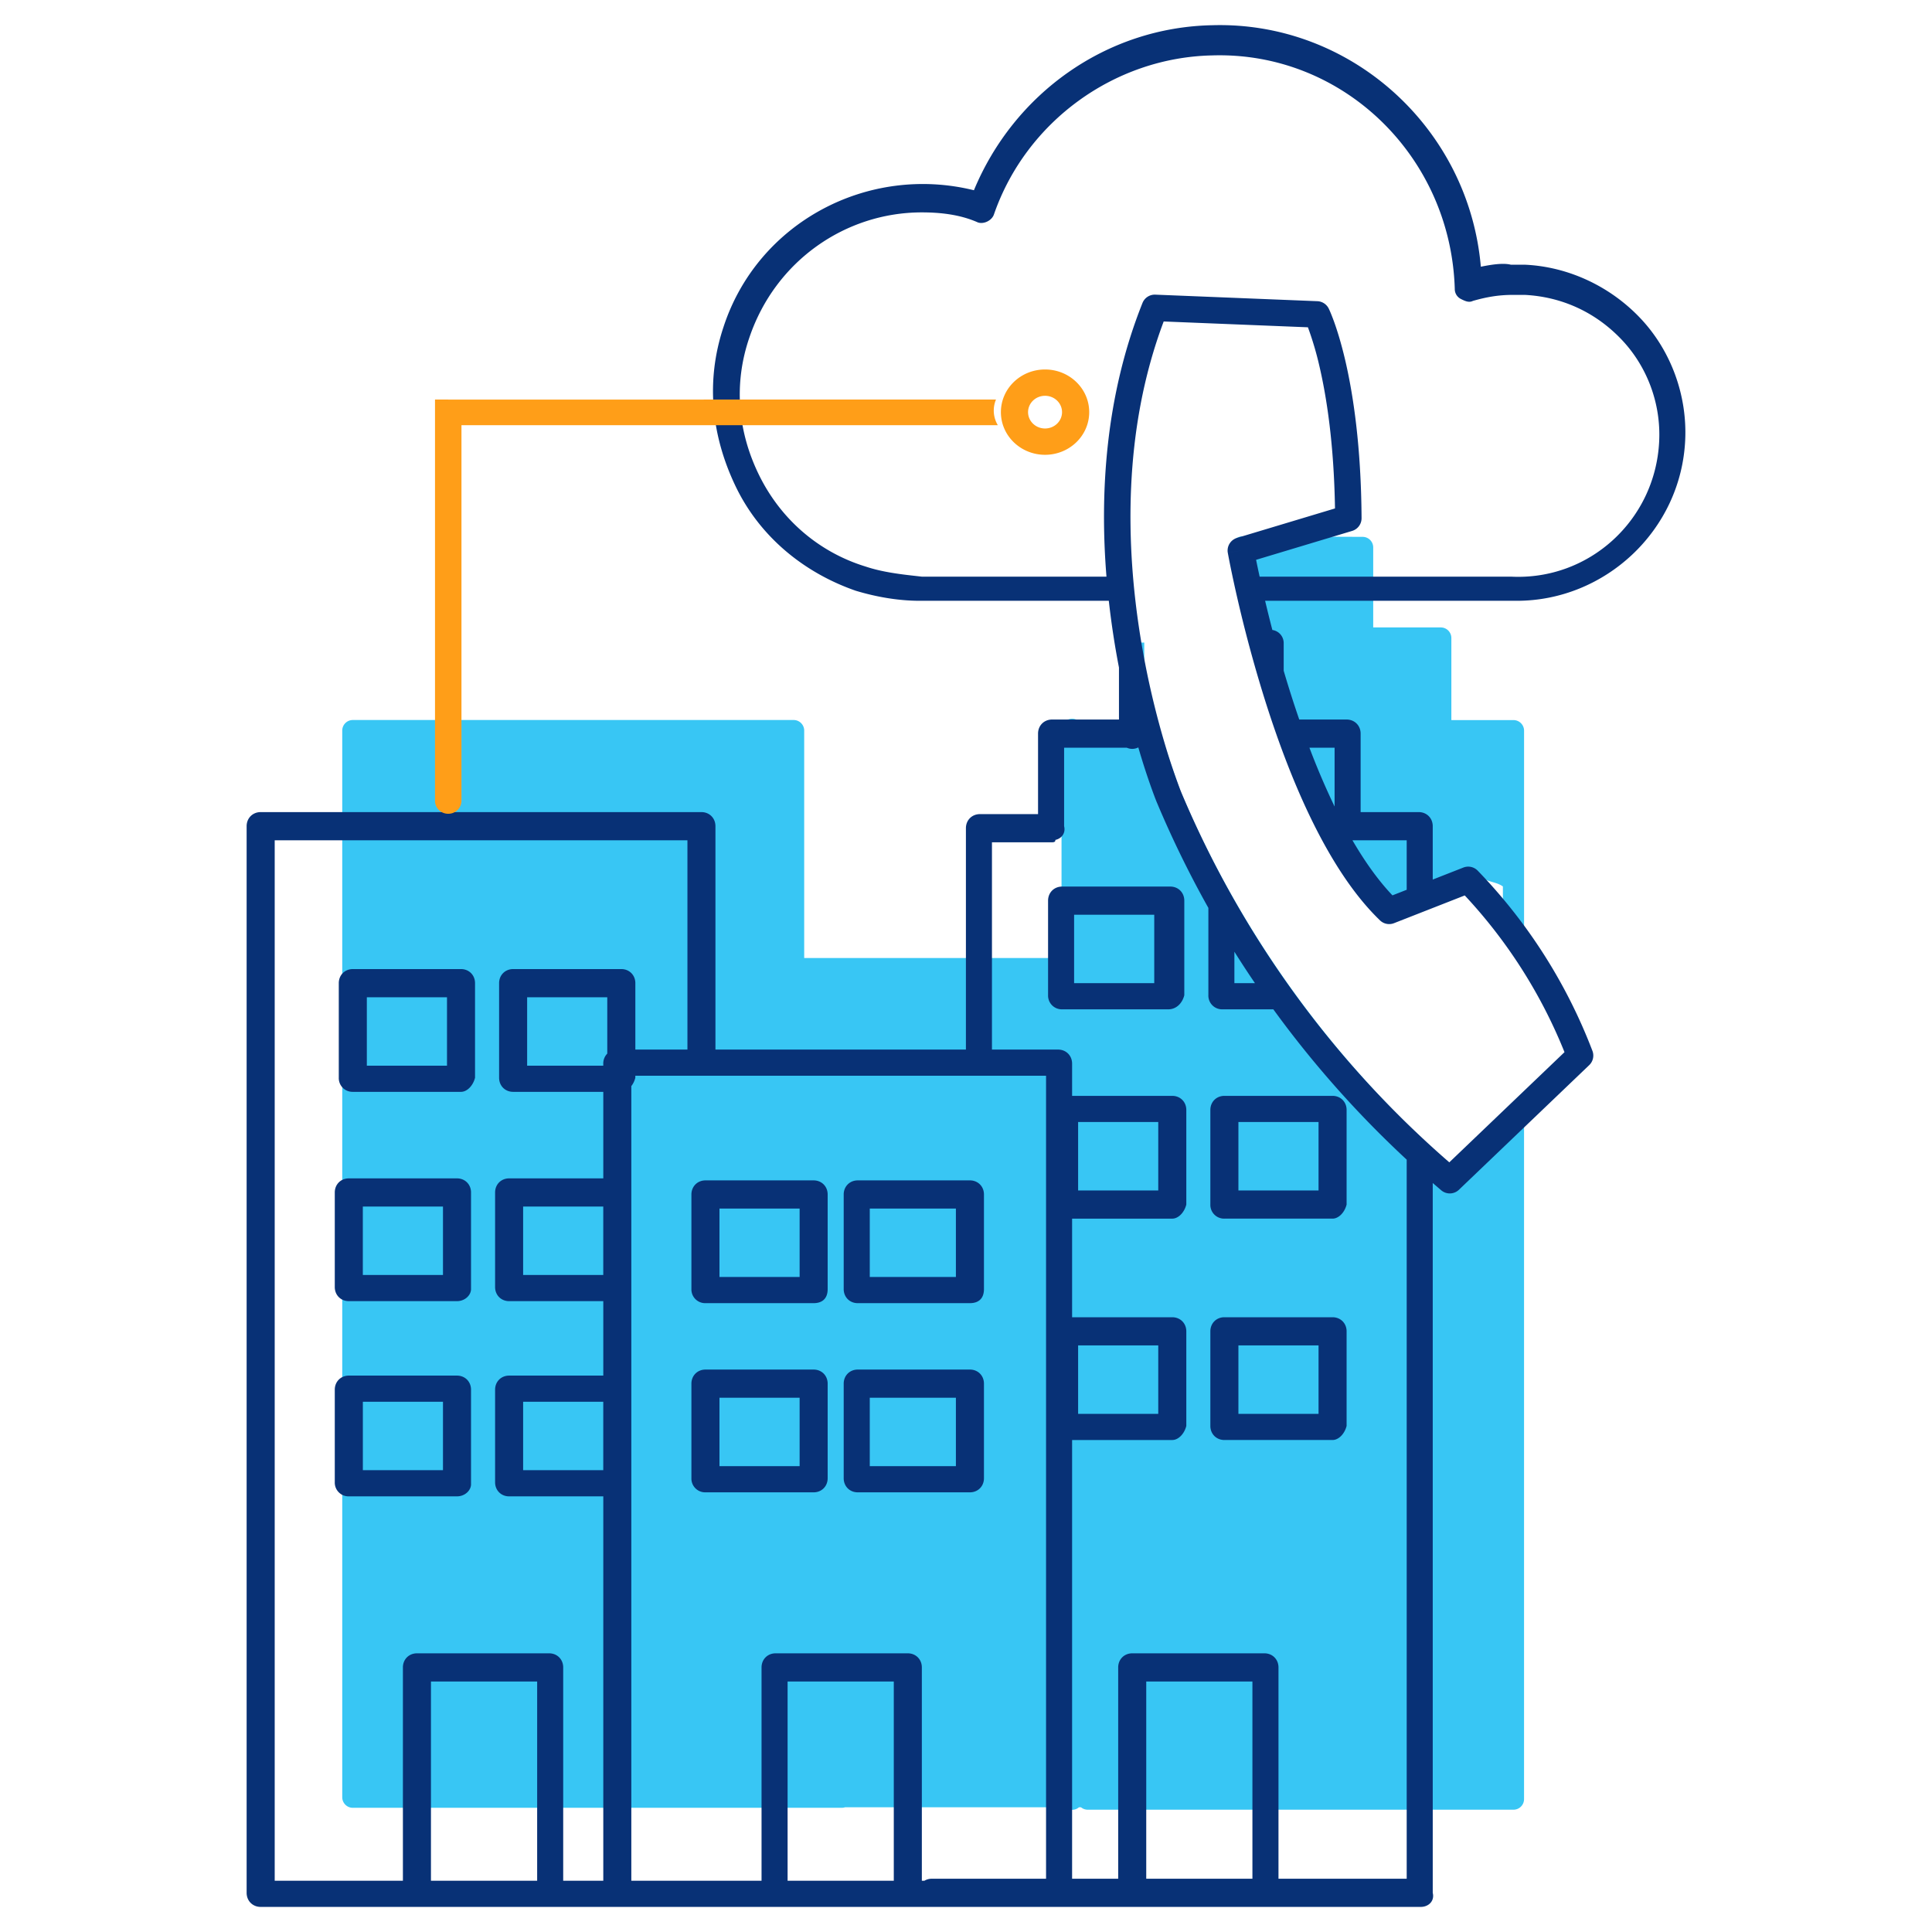 <svg id="icon-products-sip-voice-calling" viewBox="0 0 96 96" xmlns="http://www.w3.org/2000/svg">
  <path fill-rule="evenodd" d="M61.315 26.86c.1-.131.256-.21.422-.208l5.974.024c.29.002.523.237.523.527v3.974h3.357c.29 0 .526.235.526.526v4.078h3.087a.526.526 0 0 1 .526.526V46.222a26.023 26.023 0 0 0-1.052-1.527v-.648c-.165-.116-.334-.165-.508-.216-.248-.072-.508-.148-.787-.428l-3.883 1.5c-3.826-3.684-6.057-11.983-6.947-15.864a.526.526 0 0 1-.887-.215l-.436-1.5a.527.527 0 0 1 .085-.463Zm-4.62 5.068h.162v4.375l-.163-4.375Zm-2.896 4.312a.526.526 0 1 0-1.052 0v11.363H39.96v-11.3a.526.526 0 0 0-.526-.526H17.532a.526.526 0 0 0-.526.526v53c0 .29.235.526.526.526h24.292c.057 0 .112-.01.164-.026H52.93a.524.524 0 0 0 .683 0h.102c.09.075.207.12.334.12h21.154a.526.526 0 0 0 .526-.526V54.272l-1.052 1.075v.855l-2.091 2.1c-6.073-5.2-10.852-11.7-13.938-19 0 0-.398-1.1-.996-2.9H53.8v-.162Z" class="-path--shadow" fill="#38C6F4"/>
  <path fill-rule="evenodd" d="M62.863 29.853h12.511c4.38 0 8.163-3.5 8.363-8 .1-2.2-.697-4.4-2.19-6-1.494-1.6-3.585-2.6-5.775-2.7H75.075c-.398-.1-.996 0-1.493.1-.598-6.9-6.471-12.2-13.34-12-5.277.1-9.857 3.4-11.848 8.2-5.277-1.3-10.752 1.6-12.445 6.8-.896 2.7-.597 5.4.598 7.9 1.194 2.5 3.385 4.3 5.973 5.2.996.3 2.09.5 3.186.5h9.39a41.72 41.72 0 0 0 .505 3.318v2.582h-3.324c-.398 0-.697.3-.697.7v4h-2.887c-.399 0-.697.3-.697.7v11H35.55v-11.1c0-.4-.299-.7-.697-.7H12.952c-.398 0-.697.3-.697.7v53c0 .4.299.7.697.7h57.643c.398 0 .697-.3.597-.7v-35.27l.422.362a.657.657 0 0 0 .88-.027l6.473-6.192a.658.658 0 0 0 .16-.71 26.462 26.462 0 0 0-5.7-8.953.658.658 0 0 0-.713-.155l-1.522.597v-2.652c0-.4-.298-.7-.696-.7h-2.887v-3.9c0-.4-.3-.7-.697-.7h-2.353a54.48 54.48 0 0 1-.773-2.424v-1.376a.658.658 0 0 0-.563-.65 68.472 68.472 0 0 1-.36-1.45Zm-.273-1.2h12.485c3.883.2 7.168-2.8 7.367-6.7.1-1.9-.597-3.7-1.792-5-1.294-1.4-2.986-2.2-4.878-2.3H75.174c-.696 0-1.294.1-1.99.3-.2.1-.399 0-.598-.1a.55.55 0 0 1-.299-.5c-.199-6.6-5.575-11.8-12.046-11.6-4.878.1-9.259 3.3-10.852 7.9-.1.3-.497.5-.796.4-.896-.4-1.892-.5-2.788-.5-3.783 0-7.267 2.4-8.562 6.2-.796 2.3-.597 4.7.498 6.9 1.096 2.2 2.987 3.8 5.277 4.5.851.285 1.793.39 2.653.485l.134.015h9.175c-.335-4.143-.058-8.974 1.79-13.599a.657.657 0 0 1 .637-.413l8.053.325c.24.01.456.15.563.365l-.59.292.59-.292.001.002.002.004.005.011a3.468 3.468 0 0 1 .073.162c.047.11.11.27.187.48.152.422.35 1.051.55 1.9.397 1.7.793 4.282.814 7.858a.658.658 0 0 1-.468.633l-4.772 1.436c.044.222.103.504.175.836Zm-10.612 64.7h-5.675a.712.712 0 0 0-.37.1h-.127v-10.6c0-.4-.3-.7-.697-.7h-6.571c-.398 0-.697.3-.697.7v10.6H31.37V53.968c.09-.115.16-.257.199-.415v-.1h17.114a.28.28 0 0 0 .01 0H51.978v39.9Zm1.294 0h2.29v-10.5c0-.4.299-.7.697-.7h6.57c.399 0 .698.3.698.7v10.5h6.371v-35.73a51.302 51.302 0 0 1-6.627-7.47H60.74a.682.682 0 0 1-.697-.7v-4.34a51.322 51.322 0 0 1-2.56-5.241l-.003-.005.603-.248-.603.248v-.001l-.002-.003-.003-.008-.012-.031a1.93 1.93 0 0 0-.01-.024l-.036-.093c-.04-.1-.095-.25-.165-.441a34.562 34.562 0 0 1-.69-2.128.655.655 0 0 1-.572.015h-3.115v3.9c.085.343-.122.612-.434.682.003.072-.029.118-.163.118H49.29v10.3h3.285c.399 0 .697.3.697.7v1.6h4.978c.398 0 .697.3.697.7v4.7c-.1.4-.398.7-.697.7h-4.978v4.9h4.978c.398 0 .697.3.697.7v4.7c-.1.4-.398.7-.697.7h-4.978v21.8Zm-23.296.1h-1.991v-10.6c0-.4-.299-.7-.697-.7h-6.57c-.399 0-.698.3-.698.7v10.6H13.65v-51.7h20.508v10.4H31.57v-3.3c0-.4-.299-.7-.697-.7h-5.376c-.398 0-.697.3-.697.7v4.7c0 .4.299.7.697.7h4.48v4.3h-4.68c-.398 0-.696.3-.696.7v4.7c0 .4.298.7.697.7h4.679v3.7h-4.68c-.398 0-.696.3-.696.7v4.6c0 .4.298.7.697.7h4.679v19.1Zm0-40.5h-3.783v-3.4h3.982v2.8a.7.7 0 0 0-.199.5v.1Zm-8.562 40.5h5.277v-9.9h-5.277v9.9Zm1.294-19.1h-5.376a.682.682 0 0 1-.697-.7v-4.6c0-.4.299-.7.697-.7h5.376c.399 0 .697.3.697.7v4.7c0 .3-.299.6-.697.6Zm-4.679-1.3h3.982v-3.4H18.03v3.4Zm-.697-8.4h5.376c.399 0 .697-.3.697-.6v-4.8c0-.4-.299-.7-.697-.7h-5.376c-.398 0-.697.3-.697.7v4.7c0 .4.299.7.697.7Zm4.68-1.3h-3.983v-3.4h3.982v3.4Zm.896-9.1H17.53a.682.682 0 0 1-.696-.7v-4.7c0-.4.298-.7.697-.7h5.376c.398 0 .697.3.697.7v4.7c-.1.4-.399.7-.697.7Zm-4.68-1.3h3.983v-3.4h-3.983v3.4Zm11.748 20.1h-3.982v-3.4h3.982v3.4Zm-3.982-9.7h3.982v-3.4h-3.982v3.4Zm18.418 20.2v9.9h-5.277v-9.9h5.277Zm-3.983-9.4h-5.376a.682.682 0 0 1-.697-.7v-4.7c0-.4.3-.7.697-.7h5.376c.399 0 .697.3.697.7v4.7c0 .4-.298.7-.697.7Zm-4.679-1.3h3.983v-3.4H35.75v3.4Zm6.87 1.3h5.575c.398 0 .697-.3.697-.7v-4.7c0-.4-.299-.7-.697-.7H42.62c-.398 0-.697.3-.697.7v4.7c0 .4.298.7.697.7Zm4.878-1.3h-4.28v-3.4h4.28v3.4Zm-7.069-8.1h-5.376a.682.682 0 0 1-.697-.7v-4.7c0-.4.3-.7.697-.7h5.376c.399 0 .697.3.697.7v4.7c0 .5-.298.7-.697.7Zm-4.679-1.3h3.983v-3.4H35.75v3.4Zm6.87 1.3h5.575c.398 0 .697-.2.697-.7v-4.7c0-.4-.299-.7-.697-.7H42.62c-.398 0-.697.3-.697.7v4.7c0 .4.298.7.697.7Zm4.878-1.3h-4.28v-3.4h4.28v3.4Zm18.816-23.379a36.527 36.527 0 0 1-1.249-2.921h1.25v2.922Zm2.876 4.416c-.718-.755-1.38-1.692-1.988-2.737h2.696v2.46l-.708.277Zm-7.854 2.8c.331.528.672 1.048 1.022 1.563h-1.022V47.29Zm.32-19.932-.647.116a.658.658 0 0 1 .458-.746l4.868-1.464c-.052-3.225-.419-5.55-.775-7.074a15.92 15.92 0 0 0-.57-1.927l-7.167-.289c-2.05 5.446-1.876 11.204-1.156 15.674a42.29 42.29 0 0 0 1.295 5.588 33.342 33.342 0 0 0 .68 1.997l.041.103.01.025.002.005a49.992 49.992 0 0 0 13.32 18.39l5.724-5.475a25.146 25.146 0 0 0-4.956-7.787l-3.515 1.378a.657.657 0 0 1-.696-.138c-2.654-2.554-4.535-7.178-5.748-11.048a67.623 67.623 0 0 1-1.702-6.628 37.996 37.996 0 0 1-.105-.544l-.006-.03-.001-.007v-.003l.647-.116Zm.576 65.995v-9.8h-5.276v9.8h5.276Zm-1.393-21.8h5.376c.298 0 .597-.3.697-.7v-4.7c0-.4-.299-.7-.697-.7h-5.376c-.399 0-.697.3-.697.7v4.7c0 .4.298.7.697.7Zm4.679-1.3h-3.982v-3.4h3.982v3.4Zm.697-9.7h-5.376a.682.682 0 0 1-.697-.7v-4.7c0-.4.298-.7.697-.7h5.376c.398 0 .697.3.697.7v4.7c-.1.4-.399.7-.697.7Zm-4.68-1.4h3.983v-3.4h-3.982v3.4Zm-7.964 11.1h3.982v-3.4h-3.982v3.4Zm3.982-11.1h-3.982v-3.4h3.982v3.4Zm.498-9h-5.276a.682.682 0 0 1-.697-.7v-4.7c0-.4.298-.7.697-.7h5.376c.398 0 .696.3.696.7v4.7c-.1.4-.398.7-.796.7Zm-4.68-1.3h3.983v-3.4h-3.982v3.4Z" class="-path--primary" fill="#083176"/>
  <path fill-rule="evenodd" d="M51.084 20.479c0-.446.375-.812.844-.812s.844.366.844.812c0 .446-.375.812-.844.812s-.844-.366-.844-.812Zm.844-2.12c-1.21 0-2.194.947-2.194 2.12s.985 2.12 2.194 2.12c1.21 0 2.194-.947 2.194-2.12s-.985-2.12-2.194-2.12Zm-29.655 1.495H49.49a1.41 1.41 0 0 0 .092 1.274H22.93v18.67a.648.648 0 0 1-.657.637.648.648 0 0 1-.658-.637V19.854h.658Z" class="-path--secondary" fill="#FF9E18"/>
</svg>

